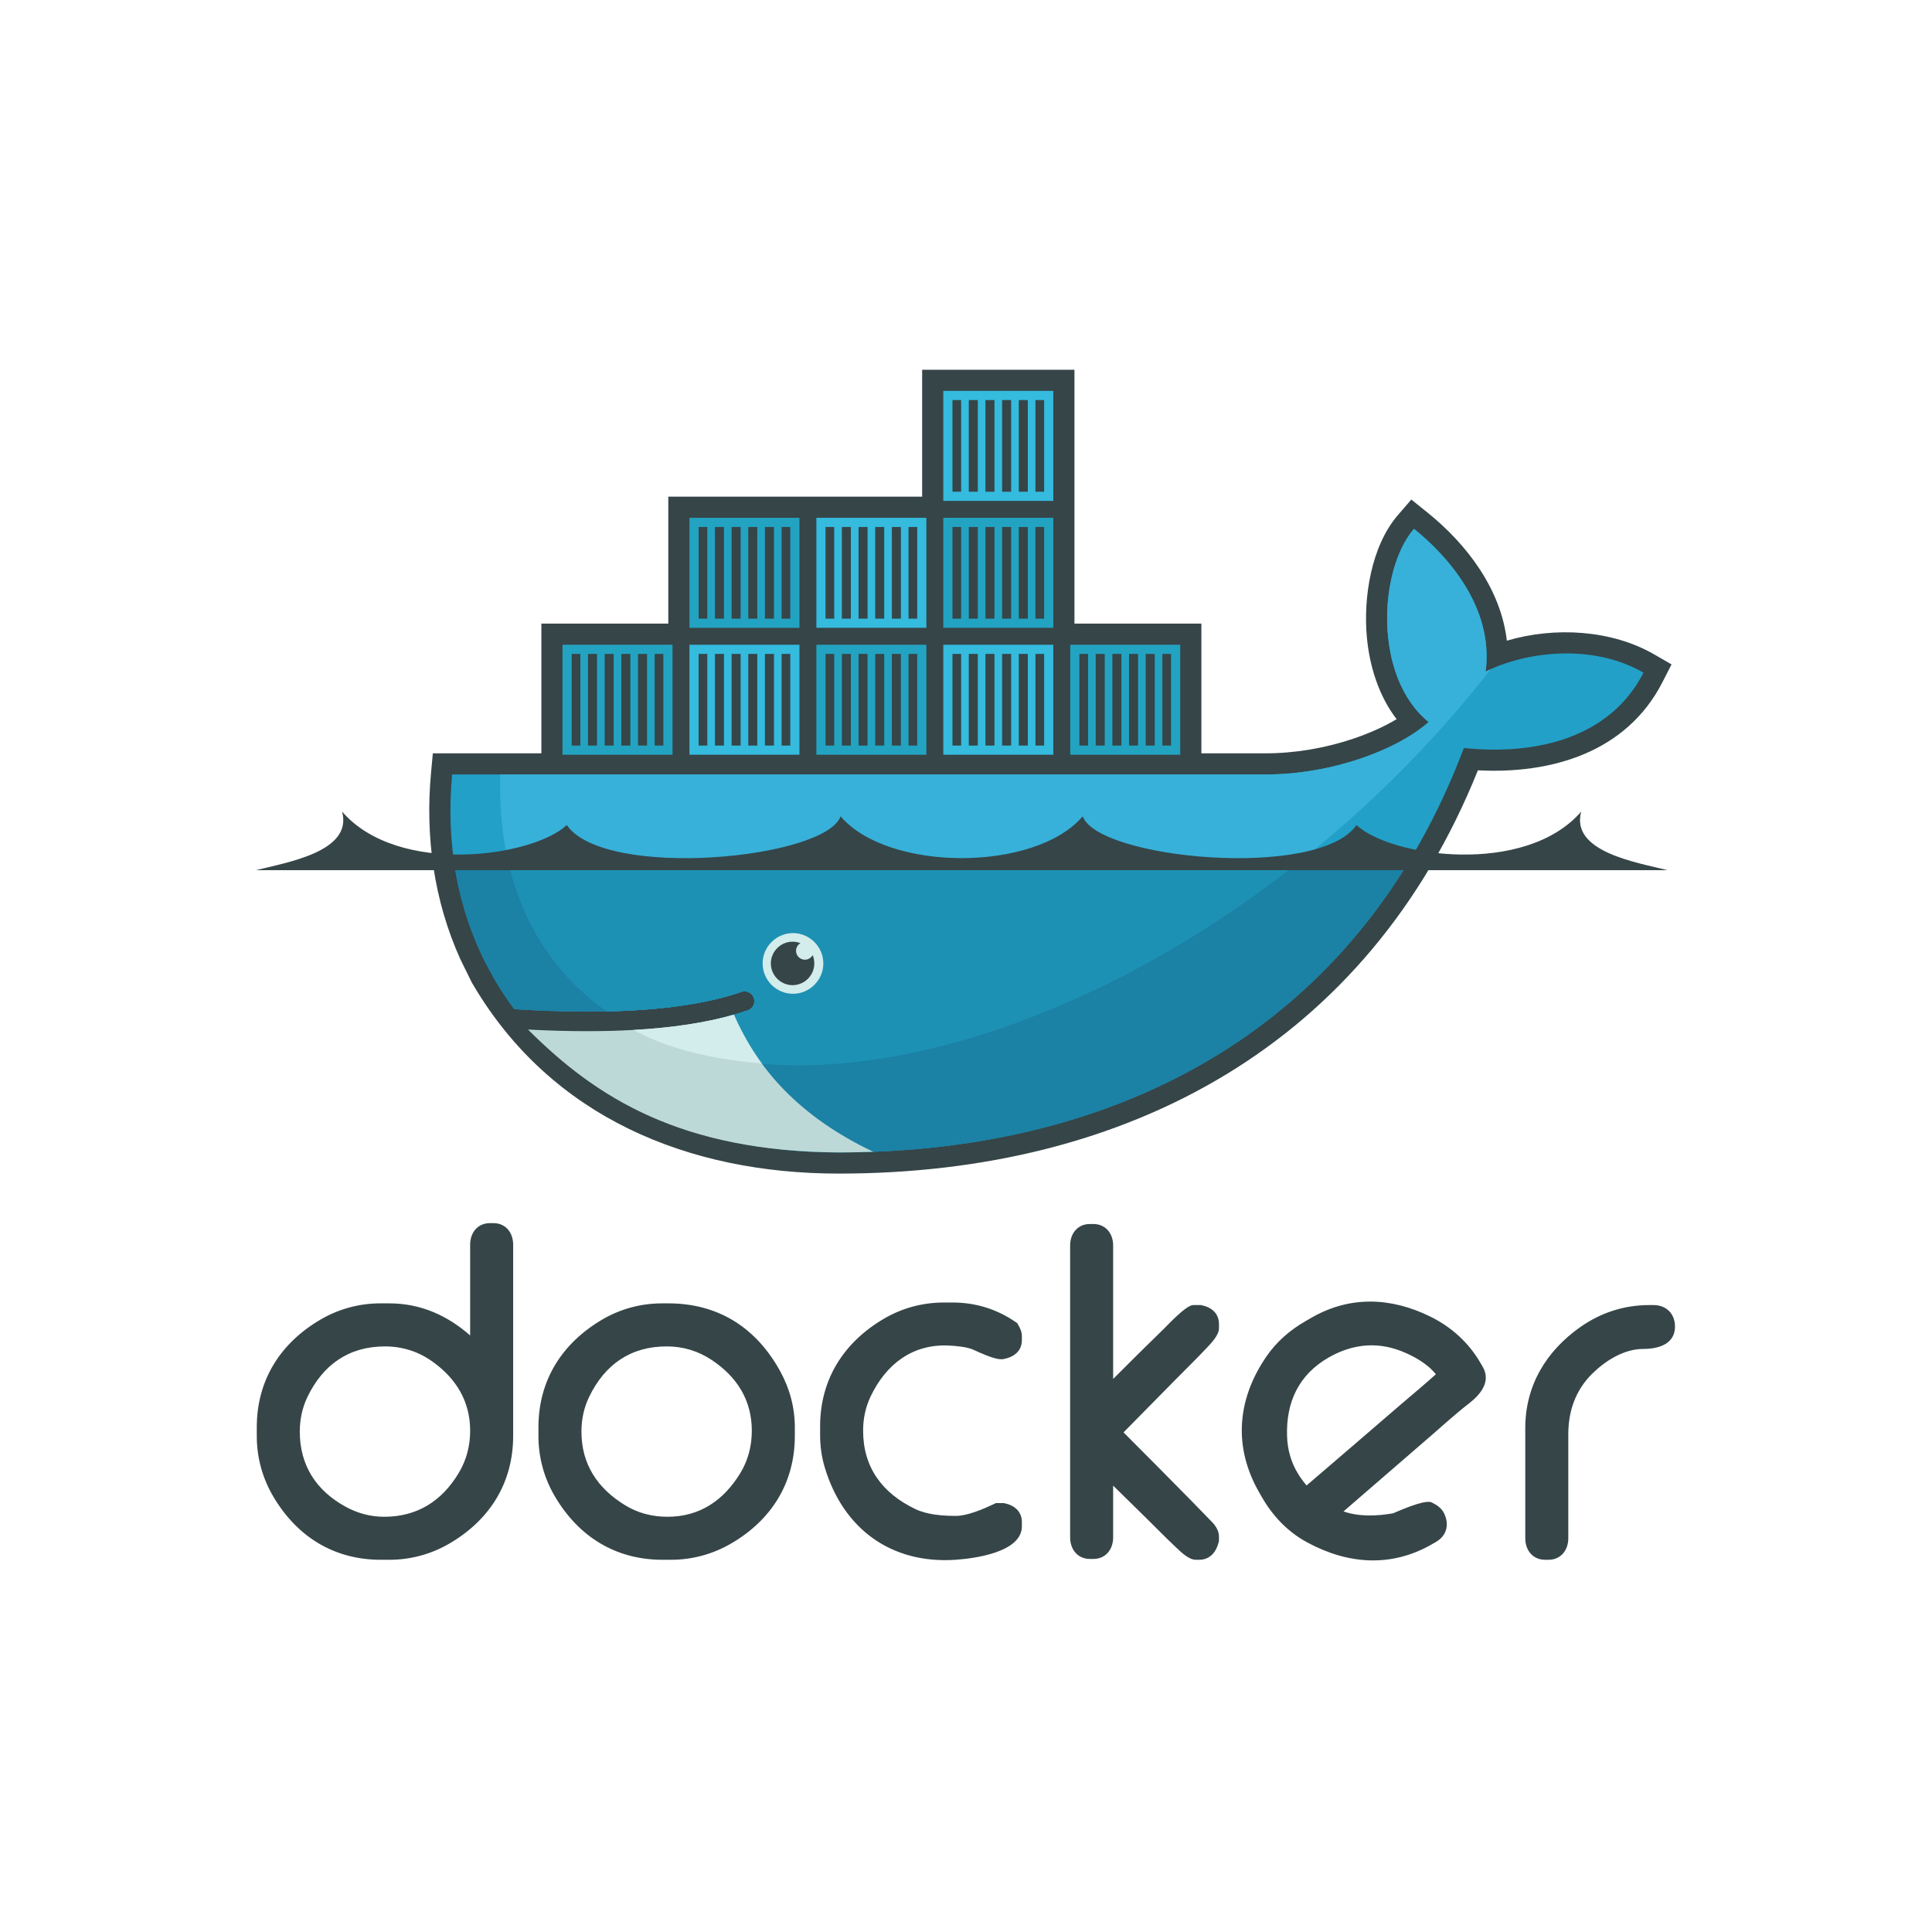 <?xml version="1.0" encoding="UTF-8" standalone="no"?><!DOCTYPE svg PUBLIC "-//W3C//DTD SVG 1.1//EN" "http://www.w3.org/Graphics/SVG/1.1/DTD/svg11.dtd"><svg width="100%" height="100%" viewBox="0 0 512 512" version="1.1" xmlns="http://www.w3.org/2000/svg" xmlns:xlink="http://www.w3.org/1999/xlink" xml:space="preserve" style="fill-rule:evenodd;clip-rule:evenodd;stroke-linejoin:round;stroke-miterlimit:1.414;"><g><path d="M124.595,353.912l0,-24.068c0,-3.163 1.977,-5.703 5.251,-5.703l0.906,0c3.273,0 5.241,2.543 5.241,5.703l0,50.671c0,12.356 -6.104,22.188 -16.742,28.451c-4.873,2.887 -10.437,4.405 -16.1,4.391l-2.261,0c-12.359,0 -22.178,-6.109 -28.452,-16.739c-2.891,-4.873 -4.408,-10.438 -4.389,-16.103l0,-2.258c0,-12.361 6.107,-22.187 16.736,-28.462c4.872,-2.893 10.439,-4.411 16.105,-4.391l2.261,0c8.364,0 15.46,3.242 21.444,8.508l0,0Zm-45.149,25.471c0,8.926 4.326,15.637 12.147,19.918c3.163,1.729 6.596,2.659 10.204,2.659c8.762,0 15.26,-4.133 19.742,-11.557c2.085,-3.454 3.056,-7.233 3.056,-11.25c0,-7.738 -3.663,-13.776 -9.899,-18.261c-3.78,-2.719 -8.036,-4.082 -12.677,-4.082c-9.549,0 -16.422,4.825 -20.546,13.395c-1.392,2.897 -2.027,5.973 -2.027,9.178l0,0Zm96.09,-33.979l1.58,0c13.206,0 23.25,6.406 29.615,17.934c2.545,4.612 3.907,9.645 3.907,14.919l0,2.258c0,12.356 -6.093,22.201 -16.747,28.453c-4.932,2.893 -10.381,4.389 -16.097,4.389l-2.258,0c-12.359,0 -22.181,-6.109 -28.452,-16.739c-2.892,-4.872 -4.411,-10.438 -4.393,-16.103l0,-2.258c0,-12.362 6.132,-22.156 16.735,-28.459c4.929,-2.929 10.382,-4.394 16.11,-4.394Zm-21.447,33.979c0,8.665 4.251,15.038 11.57,19.52c3.436,2.104 7.221,3.057 11.235,3.057c8.561,0 14.889,-4.341 19.293,-11.566c2.101,-3.445 3.051,-7.23 3.051,-11.241c0,-8.057 -3.88,-14.212 -10.514,-18.672c-3.635,-2.446 -7.682,-3.671 -12.06,-3.671c-9.549,0 -16.422,4.825 -20.545,13.395c-1.394,2.897 -2.03,5.973 -2.03,9.178l0,0Zm103.934,-21.663c-1.721,-0.806 -4.943,-1.073 -6.802,-1.144c-9.523,-0.359 -16.413,5.004 -20.455,13.405c-1.396,2.898 -2.033,5.965 -2.033,9.172c0,9.762 5.126,16.598 13.84,20.765c3.183,1.521 7.293,1.81 10.772,1.81c3.06,0 7.385,-1.874 10.1,-3.164l0.471,-0.224l2.108,0l0.232,0.047c2.592,0.54 4.548,2.183 4.548,4.972l0,1.128c0,6.94 -12.683,8.529 -17.522,8.867c-17.078,1.182 -29.851,-8.197 -34.72,-24.487c-0.845,-2.829 -1.226,-5.638 -1.226,-8.586l0,-2.255c0,-12.361 6.134,-22.152 16.735,-28.449c4.929,-2.927 10.381,-4.398 16.107,-4.398l2.26,0c6.075,0 11.67,1.725 16.686,5.151l0.412,0.285l0.261,0.43c0.541,0.897 1.007,1.936 1.007,3.004l0,1.128c0,2.91 -2.177,4.475 -4.804,4.981l-0.218,0.038l-0.673,0c-1.701,0 -5.568,-1.761 -7.086,-2.476l0,0Zm36.972,7.719c4.427,-4.434 8.87,-8.859 13.363,-13.219c1.252,-1.216 5.993,-6.365 7.86,-6.365l2.042,0l0.232,0.049c2.601,0.54 4.548,2.186 4.548,4.981l0,1.126c0,1.907 -2.233,4.122 -3.464,5.427c-2.618,2.776 -5.375,5.46 -8.055,8.179l-13.771,13.98c5.929,5.943 11.853,11.89 17.734,17.878c1.631,1.653 3.25,3.318 4.856,4.996c0.566,0.595 1.401,1.337 1.877,2.162c0.51,0.774 0.823,1.646 0.823,2.577l0,1.177l-0.066,0.272c-0.64,2.601 -2.29,4.698 -5.172,4.698l-0.907,0c-1.886,0 -4.016,-2.133 -5.308,-3.352c-2.662,-2.51 -5.232,-5.149 -7.842,-7.712l-8.75,-8.591l0,13.73c0,3.163 -1.98,5.705 -5.25,5.705l-0.898,0c-3.274,0 -5.251,-2.542 -5.251,-5.705l0,-77.368c0,-3.162 1.978,-5.692 5.251,-5.692l0.898,0c3.27,0 5.25,2.53 5.25,5.692l0,35.375Zm142.063,-19.584l1.132,0c3.419,0 5.7,2.304 5.7,5.703c0,4.719 -4.511,5.927 -8.414,5.927c-5.119,0 -10.007,3.099 -13.536,6.575c-4.399,4.338 -6.325,9.894 -6.325,16.002l0,27.594c0,3.162 -1.975,5.701 -5.251,5.701l-0.901,0c-3.275,0 -5.25,-2.537 -5.25,-5.701l0,-29.179c0,-11.204 5.455,-20.351 14.548,-26.766c5.43,-3.832 11.649,-5.854 18.297,-5.854l0,-0.002Zm-81.013,54.686c4.148,1.449 8.877,1.241 13.133,0.5c2.177,-0.926 7.743,-3.354 9.79,-2.998l0.32,0.054l0.294,0.144c1.25,0.607 2.443,1.464 3.082,2.736c1.491,2.982 0.775,5.98 -2.155,7.673l-0.976,0.564c-10.811,6.239 -22.311,5.374 -33.089,-0.454c-5.153,-2.786 -9.095,-6.921 -12.004,-11.962l-0.679,-1.178c-6.942,-12.021 -6.005,-24.665 1.824,-36.096c2.702,-3.951 6.234,-7.004 10.363,-9.391l1.562,-0.902c10.182,-5.878 21.095,-5.475 31.553,-0.316c5.623,2.774 10.179,6.909 13.318,12.347l0.565,0.98c2.28,3.951 -0.674,7.393 -3.723,9.747c-3.539,2.73 -7.112,6.016 -10.505,8.943c-7.563,6.53 -15.115,13.075 -22.673,19.609l0,0Zm-9.79,-6.876c8.458,-7.252 16.92,-14.511 25.356,-21.794c2.883,-2.486 6.044,-5.066 8.904,-7.68c-2.295,-2.892 -6.129,-4.976 -9.385,-6.219c-6.576,-2.505 -13.058,-1.664 -19.088,1.817c-7.892,4.557 -11.253,11.813 -10.959,20.843c0.118,3.557 1.074,6.985 2.961,10.01c0.665,1.067 1.408,2.069 2.211,3.023Zm-61.513,-228.409l33.635,0l0,34.384l17.006,0c7.855,0 15.933,-1.399 23.37,-3.919c3.655,-1.24 7.756,-2.964 11.362,-5.134c-4.749,-6.198 -7.173,-14.025 -7.885,-21.741c-0.971,-10.495 1.148,-24.155 8.249,-32.369l3.537,-4.089l4.213,3.388c10.607,8.521 19.528,20.43 21.101,34.006c12.772,-3.757 27.769,-2.869 39.026,3.629l4.619,2.665l-2.43,4.746c-9.521,18.581 -29.428,24.338 -48.889,23.319c-29.121,72.533 -92.522,106.871 -169.394,106.871c-39.717,0 -76.153,-14.846 -96.902,-50.082l-0.34,-0.574l-3.023,-6.152c-7.014,-15.51 -9.344,-32.501 -7.764,-49.479l0.475,-5.085l28.764,0l0,-34.384l33.634,0l0,-33.636l67.272,0l0,-33.635l40.364,0l0,67.271" style="fill:#364548;"/><path d="M393.715,177.977c2.255,-17.529 -10.862,-31.295 -18.996,-37.832c-9.375,10.838 -10.831,39.242 3.876,51.201c-8.208,7.291 -25.503,13.898 -43.212,13.898l-215.565,0c-1.721,18.486 1.524,35.51 8.937,50.08l2.452,4.486c1.552,2.634 3.249,5.179 5.082,7.626c8.863,0.569 17.034,0.765 24.509,0.6l0.003,0c14.691,-0.324 26.678,-2.059 35.763,-5.207c0.249,-0.078 0.508,-0.117 0.769,-0.117c1.421,0 2.591,1.169 2.591,2.59c0,1.071 -0.664,2.036 -1.664,2.419c-1.209,0.421 -2.468,0.812 -3.769,1.184l-0.004,0c-7.154,2.044 -14.825,3.418 -24.721,4.028c0.588,0.01 -0.612,0.088 -0.615,0.088c-0.337,0.022 -0.761,0.071 -1.099,0.088c-3.895,0.22 -8.099,0.265 -12.398,0.265c-4.701,0 -9.33,-0.088 -14.506,-0.353l-0.133,0.088c17.961,20.188 46.045,32.296 81.248,32.296c74.503,0 137.696,-33.027 165.68,-107.171c19.852,2.037 38.932,-3.026 47.611,-19.969c-13.824,-7.977 -31.602,-5.434 -41.839,-0.288" style="fill:#22a0c8;"/><path d="M393.715,177.977c2.255,-17.529 -10.862,-31.295 -18.996,-37.832c-9.375,10.838 -10.831,39.242 3.876,51.201c-8.208,7.291 -25.503,13.898 -43.212,13.898l-202.799,0c-0.88,28.311 9.626,49.8 28.213,62.792l0.004,0c14.691,-0.324 26.678,-2.059 35.763,-5.207c0.249,-0.078 0.508,-0.117 0.769,-0.117c1.421,0 2.591,1.169 2.591,2.59c0,1.071 -0.664,2.036 -1.664,2.419c-1.209,0.421 -2.468,0.812 -3.769,1.184l-0.004,0c-7.154,2.044 -15.484,3.594 -25.38,4.204c-0.003,0 -0.24,-0.228 -0.243,-0.228c25.355,13.007 62.119,12.96 104.27,-3.231c47.263,-18.158 91.244,-52.75 121.93,-92.315c-0.462,0.209 -0.912,0.423 -1.349,0.642" style="fill:#37b1d9;"/><path d="M120.223,227.705c1.338,9.902 4.236,19.174 8.532,27.619l2.452,4.486c1.552,2.634 3.249,5.18 5.082,7.626c8.864,0.569 17.035,0.765 24.512,0.6c14.691,-0.324 26.678,-2.059 35.763,-5.207c0.249,-0.078 0.508,-0.117 0.769,-0.117c1.421,0 2.591,1.169 2.591,2.59c0,1.071 -0.664,2.036 -1.664,2.419c-1.209,0.421 -2.468,0.812 -3.769,1.184l-0.004,0c-7.154,2.044 -15.44,3.506 -25.336,4.118c-0.34,0.02 -0.933,0.025 -1.276,0.044c-3.892,0.218 -8.053,0.351 -12.353,0.351c-4.7,0 -9.507,-0.089 -14.68,-0.353c17.96,20.188 46.218,32.34 81.421,32.34c63.782,0 119.273,-24.21 151.481,-77.7l-253.521,0" style="fill:#1b81a5;"/><path d="M134.524,227.705c3.813,17.387 12.975,31.036 26.277,40.331c14.691,-0.324 26.678,-2.059 35.763,-5.207c0.249,-0.078 0.508,-0.117 0.769,-0.117c1.421,0 2.591,1.169 2.591,2.59c0,1.071 -0.664,2.036 -1.664,2.419c-1.209,0.421 -2.468,0.812 -3.769,1.184l-0.004,0c-7.154,2.044 -15.615,3.506 -25.513,4.118c25.354,13.003 62.012,12.816 104.16,-3.373c25.498,-9.797 50.039,-24.38 72.055,-41.945l-210.665,0" style="fill:#1d91b4;"/><path d="M149.076,170.862l29.152,0l0,29.151l-29.152,0l0,-29.151Zm2.429,2.43l2.3,0l0,24.293l-2.3,0l0,-24.293Zm4.324,0l2.394,0l0,24.293l-2.392,0l0,-24.293l-0.002,0Zm4.416,0l2.394,0l0,24.293l-2.394,0l0,-24.293Zm4.419,0l2.392,0l0,24.293l-2.392,0l0,-24.293Zm4.418,0l2.391,0l0,24.293l-2.391,0l0,-24.293Zm4.415,0l2.302,0l0,24.293l-2.302,0l0,-24.293Zm9.215,-36.066l29.153,0l0,29.151l-29.155,0l0,-29.151l0.002,0Zm2.43,2.43l2.299,0l0,24.292l-2.299,0l0,-24.292Zm4.324,0l2.392,0l0,24.292l-2.39,0l0,-24.292l-0.002,0Zm4.416,0l2.392,0l0,24.292l-2.392,0l0,-24.292Zm4.418,0l2.391,0l0,24.292l-2.391,0l0,-24.292Zm4.417,0l2.393,0l0,24.292l-2.393,0l0,-24.292Zm4.416,0l2.303,0l0,24.292l-2.303,0l0,-24.292Z" style="fill:#23a3c2;"/><path d="M182.712,170.862l29.153,0l0,29.151l-29.155,0l0,-29.151l0.002,0Zm2.43,2.43l2.299,0l0,24.293l-2.299,0l0,-24.293Zm4.324,0l2.392,0l0,24.293l-2.39,0l0,-24.293l-0.002,0Zm4.416,0l2.392,0l0,24.293l-2.392,0l0,-24.293Zm4.418,0l2.391,0l0,24.293l-2.391,0l0,-24.293Zm4.417,0l2.393,0l0,24.293l-2.393,0l0,-24.293Zm4.416,0l2.303,0l0,24.293l-2.303,0l0,-24.293Z" style="fill:#34bbde;"/><path d="M216.349,170.862l29.151,0l0,29.151l-29.151,0l0,-29.151Zm2.428,2.43l2.299,0l0,24.293l-2.299,0l0,-24.293Zm4.325,0l2.392,0l0,24.293l-2.392,0l0,-24.293Zm4.417,0l2.392,0l0,24.293l-2.392,0l0,-24.293Zm4.418,0l2.391,0l0,24.293l-2.391,0l0,-24.293Zm4.415,0l2.395,0l0,24.293l-2.395,0l0,-24.293Zm4.418,0l2.3,0l0,24.293l-2.3,0l0,-24.293l0,0Z" style="fill:#23a3c2;"/><path d="M216.349,137.226l29.151,0l0,29.151l-29.151,0l0,-29.151Zm2.428,2.43l2.299,0l0,24.292l-2.299,0l0,-24.292Zm4.325,0l2.392,0l0,24.292l-2.392,0l0,-24.292Zm4.417,0l2.392,0l0,24.292l-2.392,0l0,-24.292Zm4.418,0l2.391,0l0,24.292l-2.391,0l0,-24.292Zm4.415,0l2.395,0l0,24.292l-2.395,0l0,-24.292Zm4.418,0l2.3,0l0,24.292l-2.3,0l0,-24.292l0,0Zm9.214,31.206l29.152,0l0,29.151l-29.152,0l0,-29.151Zm2.43,2.43l2.299,0l0,24.293l-2.299,0l0,-24.293Zm4.325,0l2.392,0l0,24.293l-2.392,0l0,-24.293Zm4.416,0l2.391,0l0,24.293l-2.391,0l0,-24.293Zm4.417,0l2.393,0l0,24.293l-2.393,0l0,-24.293Zm4.417,0l2.394,0l0,24.293l-2.394,0l0,-24.293Zm4.418,0l2.3,0l0,24.293l-2.3,0l0,-24.293Z" style="fill:#34bbde;"/><path d="M249.984,137.226l29.152,0l0,29.151l-29.152,0l0,-29.151Zm2.43,2.43l2.299,0l0,24.292l-2.299,0l0,-24.292Zm4.325,0l2.392,0l0,24.292l-2.392,0l0,-24.292Zm4.416,0l2.391,0l0,24.292l-2.391,0l0,-24.292Zm4.417,0l2.393,0l0,24.292l-2.393,0l0,-24.292Zm4.417,0l2.394,0l0,24.292l-2.394,0l0,-24.292Zm4.418,0l2.3,0l0,24.292l-2.3,0l0,-24.292Z" style="fill:#23a3c2;"/><path d="M249.984,103.589l29.152,0l0,29.155l-29.152,0l0,-29.155Zm2.43,2.429l2.299,0l0,24.294l-2.299,0l0,-24.296l0,0.002Zm4.325,0l2.392,0l0,24.294l-2.392,0l0,-24.296l0,0.002Zm4.416,0l2.391,0l0,24.294l-2.391,0l0,-24.296l0,0.002Zm4.417,0l2.393,0l0,24.294l-2.393,0l0,-24.296l0,0.002Zm4.417,0l2.394,0l0,24.294l-2.394,0l0,-24.296l0,0.002Zm4.418,0l2.3,0l0,24.294l-2.3,0l0,-24.296l0,0.002Z" style="fill:#34bbde;"/><path d="M283.619,170.862l29.152,0l0,29.151l-29.152,0l0,-29.151Zm2.428,2.43l2.302,0l0,24.293l-2.301,0l0,-24.293l-0.001,0Zm4.324,0l2.394,0l0,24.293l-2.392,0l0,-24.293l-0.002,0Zm4.419,0l2.393,0l0,24.293l-2.393,0l0,-24.293Zm4.416,0l2.393,0l0,24.293l-2.393,0l0,-24.293Zm4.419,0l2.392,0l0,24.293l-2.392,0l0,-24.293Zm4.416,0l2.3,0l0,24.293l-2.3,0l0,-24.293Z" style="fill:#23a3c2;"/><path d="M210.04,247.278c0.035,-0.001 0.071,-0.001 0.107,-0.001c4.412,0 8.043,3.631 8.043,8.043c0,4.413 -3.631,8.044 -8.043,8.044c-0.037,0 -0.074,-0.001 -0.11,-0.001c-4.371,-0.06 -7.934,-3.672 -7.934,-8.043c0,-4.372 3.565,-7.984 7.937,-8.042" style="fill:#d3ecec;"/><path d="M210.04,249.559c0.735,0 1.437,0.138 2.084,0.39c-0.724,0.42 -1.171,1.196 -1.171,2.033c0,1.287 1.058,2.347 2.345,2.35c0.89,0 1.662,-0.492 2.062,-1.222c0.291,0.7 0.44,1.45 0.44,2.208c0,3.159 -2.6,5.759 -5.759,5.759c-3.159,0 -5.759,-2.6 -5.759,-5.759c0,-3.159 2.599,-5.758 5.758,-5.759m-142.25,-18.948l374.11,0c-8.145,-2.065 -25.772,-4.857 -22.865,-15.533c-14.813,17.14 -50.533,12.025 -59.548,3.574c-10.038,14.56 -68.48,9.025 -72.556,-2.318c-12.586,14.77 -51.583,14.77 -64.169,0c-4.079,11.343 -62.52,16.878 -72.559,2.317c-9.014,8.452 -44.733,13.567 -59.545,-3.572c2.906,10.675 -14.72,13.467 -22.868,15.534" style="fill:#364548;"/><path d="M231.417,305.231c-19.917,-9.451 -30.848,-22.3 -36.93,-36.324c-7.399,2.111 -16.291,3.461 -26.625,4.041c-3.892,0.217 -7.987,0.329 -12.283,0.329c-4.954,0 -10.174,-0.147 -15.655,-0.437c18.265,18.255 40.734,32.309 82.339,32.565c3.072,0 6.12,-0.059 9.154,-0.174" style="fill:#bdd9d7;"/><path d="M201.884,281.849c-2.755,-3.741 -5.428,-8.442 -7.393,-12.945c-7.399,2.114 -16.294,3.464 -26.629,4.045c7.099,3.853 17.25,7.423 34.024,8.9" style="fill:#d3ecec;"/></g></svg>
